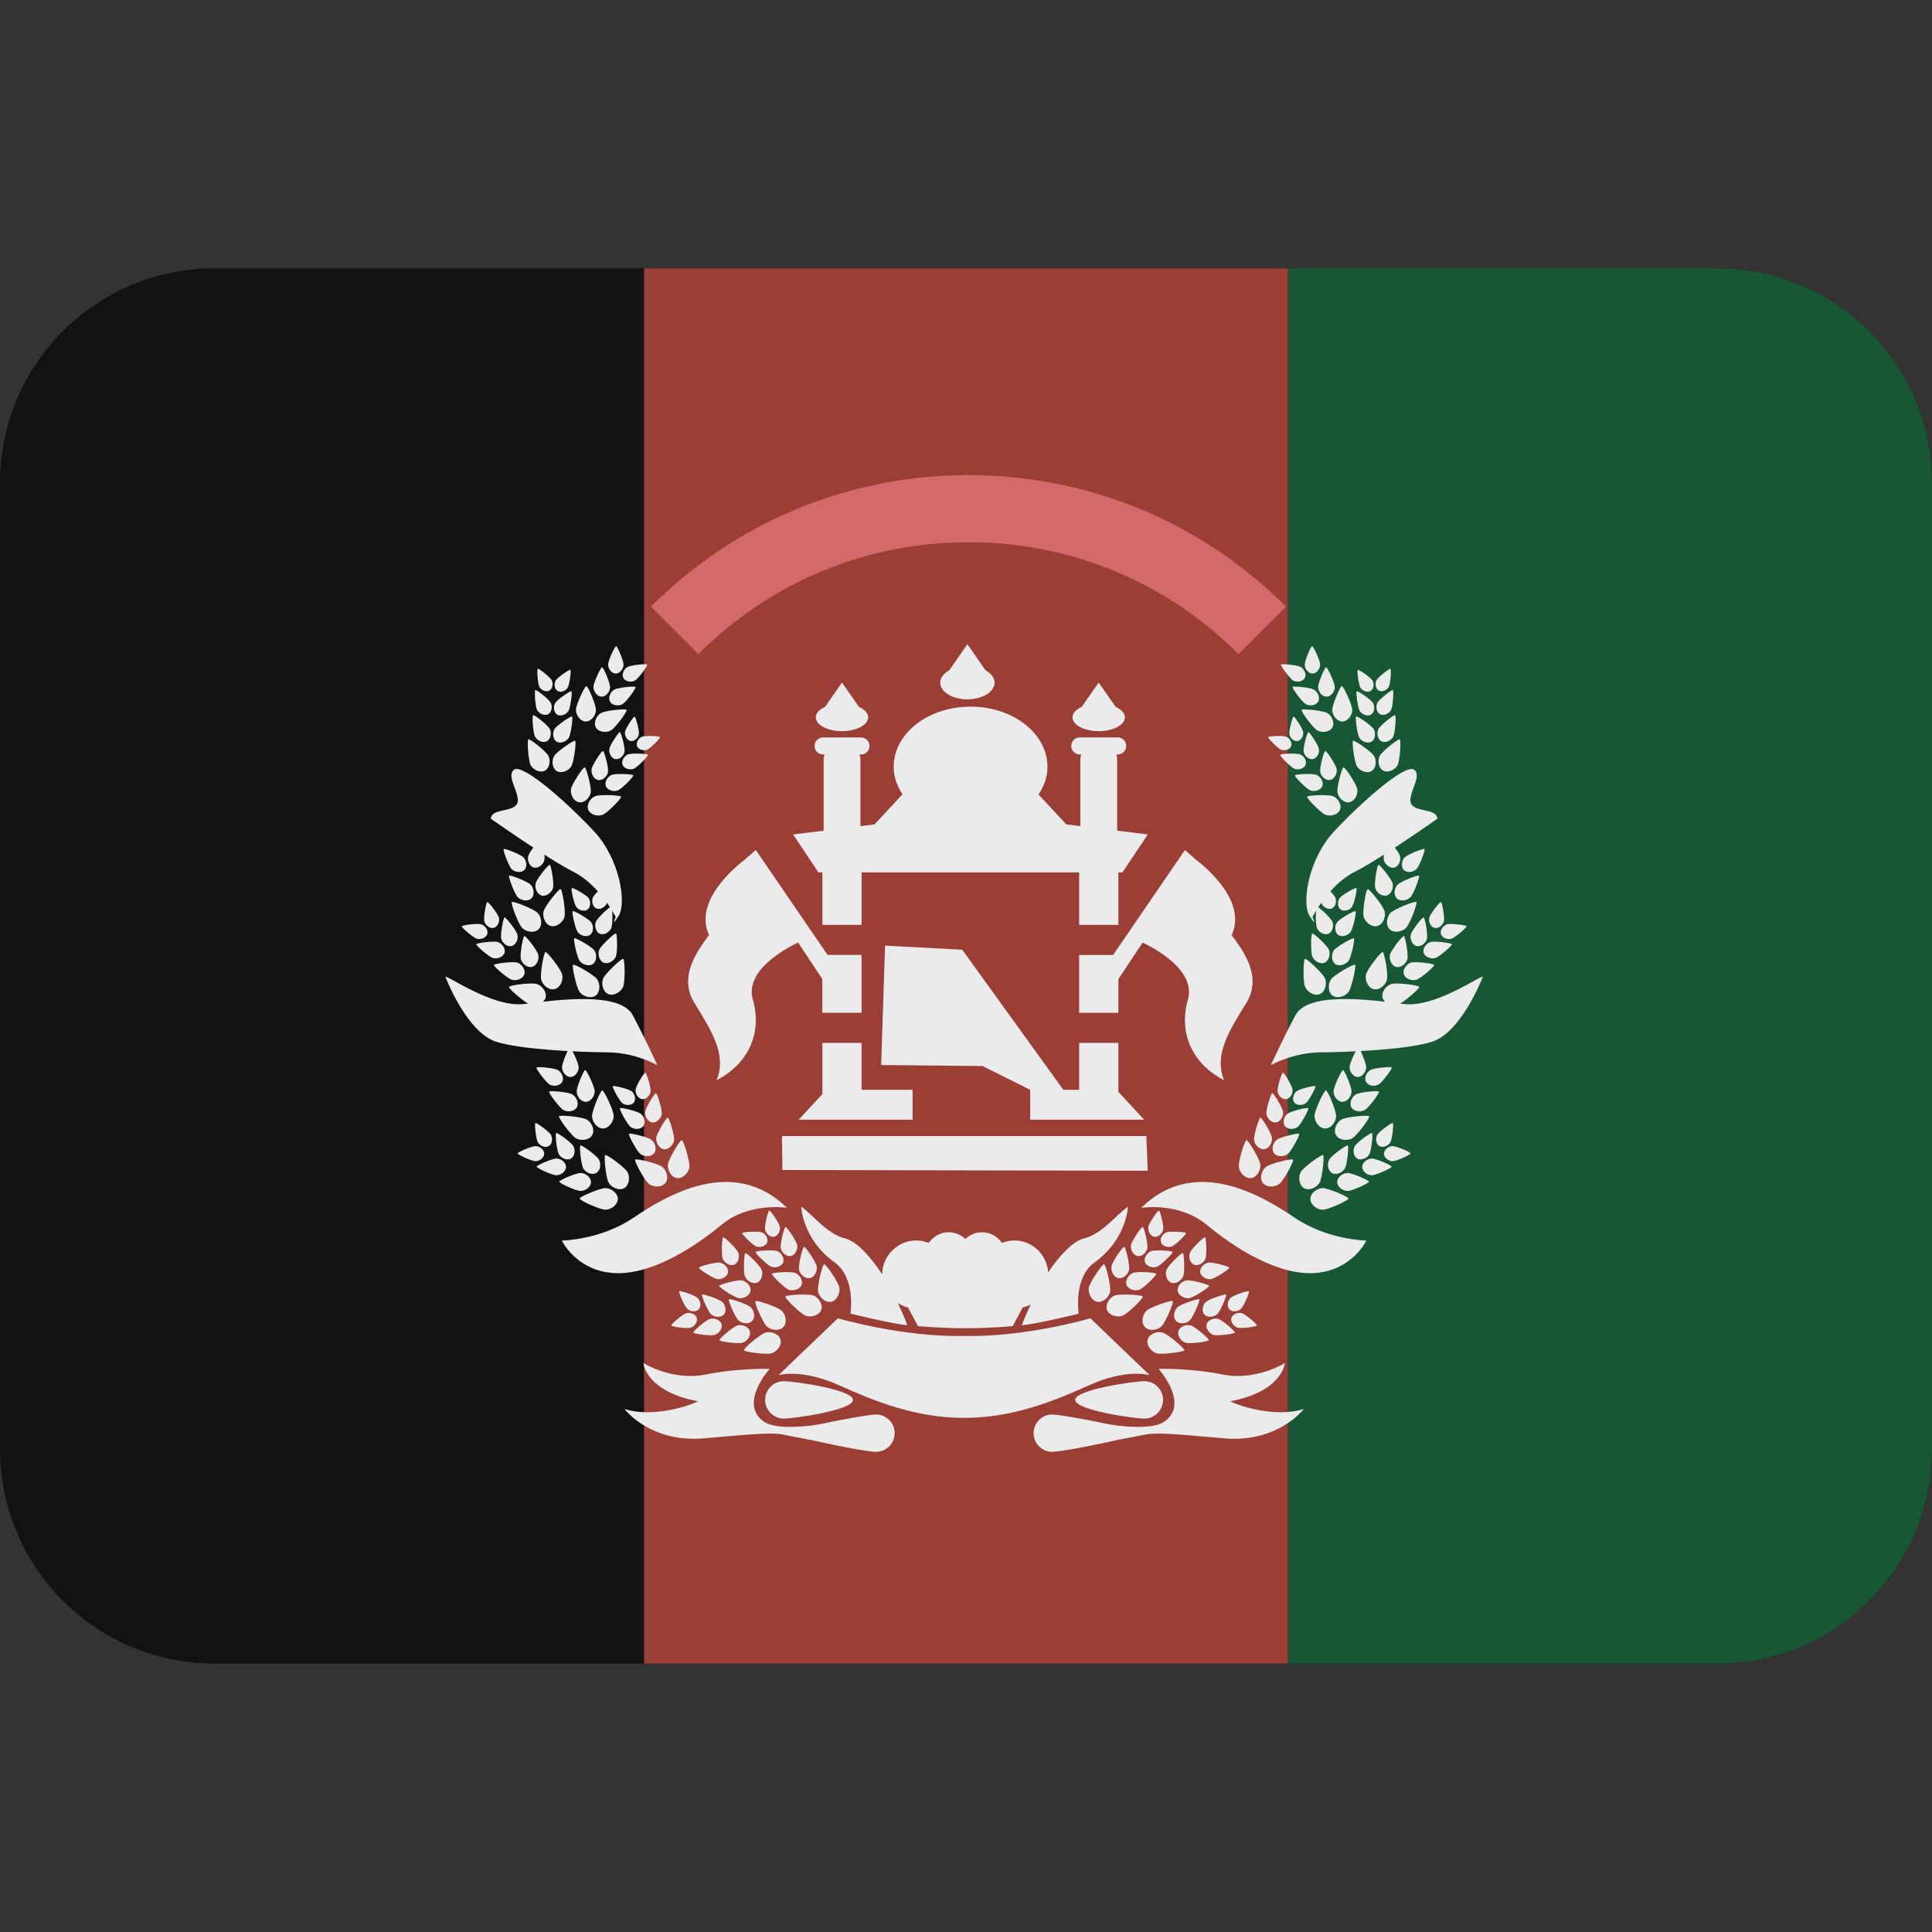 <ns0:svg xmlns:ns0="http://www.w3.org/2000/svg" viewBox="0 0 36 36"><ns0:rect x="0" y="0" width="36" height="36" fill="#333333" stroke="none"/><ns0:path fill="#121212" d="M36 26.999c0 2.209-1.791 4-4 4H4c-2.209 0-4-1.791-4-4v-18c0-2.209 1.791-4 4-4h28c2.209 0 4 1.791 4 4v18z" /><ns0:path fill="#185734" d="M32 4.999c2.209 0 4 1.791 4 4v18c0 2.209-1.791 4-4 4h-8v-26h8z" /><ns0:path fill="#9b3e36" d="M12 4.999h12v26H12z" /><ns0:path fill="#ebebeb" d="M22.048 23.783c-.032.08-.141.151-.227.117-.086-.034-.116-.161-.084-.241.032-.08.277-.319.303-.309.026.01.04.353.008.433zm.061.075c-.085.014-.179.104-.164.196.015.091.131.149.217.135.085-.014.372-.201.368-.228-.005-.027-.336-.116-.421-.103zm.352-.401c-.03.074-.131.14-.21.109s-.108-.149-.078-.224.257-.296.281-.287.036.328.007.402zm.056.07c-.079.013-.166.097-.152.182.014.085.122.138.201.125s.345-.186.341-.212-.311-.107-.39-.095zm-1.831.538c-.019.102-.13.212-.24.192-.109-.02-.175-.162-.157-.264.019-.102.251-.442.284-.436s.131.406.113.508zm.089.074c-.097.036-.186.166-.147.27.039.104.19.144.288.108.097-.036.391-.325.379-.357-.012-.031-.423-.057-.52-.021zm.265-.483c-.015.085-.108.176-.199.16s-.146-.135-.13-.22c.015-.085.209-.368.236-.363s.109.338.093.423zm.074.062c-.081.03-.154.138-.122.224s.158.12.239.09.325-.271.315-.297c-.009-.025-.351-.047-.432-.017zm.266-.462c-.014.079-.1.163-.185.148-.084-.015-.135-.125-.121-.204.014-.079.194-.341.219-.337.025.005.101.314.087.393zm.069.057c-.075.028-.143.128-.113.208.03.08.147.111.222.083s.301-.251.293-.275-.327-.044-.402-.016zm.225-.402c-.013.071-.091.148-.167.134-.076-.014-.122-.113-.109-.184.013-.071.175-.309.198-.304.022.003.091.283.078.354zm.062.052c-.068.025-.13.115-.102.188.027.073.133.1.201.075.068-.025.273-.227.265-.249s-.296-.039-.364-.014zm-.097 1.755c-.076.07-.231.091-.307.009-.076-.082-.043-.235.033-.305s.467-.202.489-.178-.139.404-.215.474zm.026.113c-.1-.029-.248.021-.279.127-.032.107.066.229.165.259.1.029.508-.025.517-.057.01-.031-.303-.299-.403-.329zm.503-.226c-.063.059-.192.076-.255.008s-.036-.195.028-.254c.063-.059.388-.168.407-.148.018.02-.117.335-.18.394zm.022.094c-.083-.025-.206.017-.232.106-.026.089.054.191.137.215.083.025.422-.021.43-.047.008-.027-.253-.25-.335-.274zm.49-.21c-.059.054-.178.07-.237.007-.058-.063-.033-.181.026-.235s.36-.156.377-.137c.018.018-.107.31-.166.365zm.021.087c-.077-.023-.191.016-.216.098-.024.082.051.177.127.2.077.023.392-.019.399-.044s-.234-.231-.31-.254zm.421-.186c-.053.049-.161.064-.214.007-.053-.057-.03-.164.023-.213.053-.049.326-.141.341-.124.016.017-.097.281-.15.33zm.019.079c-.069-.021-.173.014-.195.089-.022.074.046.16.115.181.069.021.354-.017.361-.04.006-.022-.212-.209-.281-.23zm.343-2.771c.013.103-.061.241-.172.254-.11.013-.215-.103-.228-.206s.109-.497.142-.501c.033-.004.245.35.258.453zm.107.044c-.082.063-.128.213-.06.301s.224.081.307.018c.082-.063.277-.427.257-.453-.022-.026-.422.071-.504.134zm.11-.54c.01.086-.051.2-.143.212-.092.011-.179-.085-.19-.171-.01-.086.091-.413.118-.417.028-.003.205.29.215.376zm.089.037c-.068.053-.107.177-.05.25.057.073.187.067.255.015.068-.053.23-.355.213-.377-.016-.021-.349.06-.418.112zm.117-.52c.01.079-.047.186-.133.196s-.166-.079-.176-.159c-.01-.079.084-.383.109-.386.026-.003.19.269.2.349zm.083.034c-.063.049-.099.164-.046.232s.173.063.236.014.214-.329.198-.349-.325.054-.388.103zm.095-.45c.009.072-.043.168-.12.178-.077.009-.15-.072-.159-.144-.009-.072.076-.347.099-.349.023-.004.172.243.18.315zm.075.031c-.057.044-.089.149-.042.21s.157.057.214.012c.057-.044.193-.298.179-.316-.014-.018-.293.049-.351.094zm.428 1.705c-.052.09-.194.156-.29.1-.096-.056-.11-.212-.059-.301.052-.09.386-.332.414-.315s-.013.426-.065.516zm.058.1c-.104.001-.231.093-.229.204s.131.2.234.198c.104-.001.478-.174.477-.208.001-.032-.378-.195-.482-.194zm.413-.365c-.043.075-.161.129-.241.083s-.092-.176-.049-.251.321-.276.345-.262-.011.355-.055.43zm.049.083c-.086.001-.192.078-.191.17s.109.166.195.165.397-.145.397-.173c0-.027-.315-.163-.401-.162zm.406-.346c-.04.069-.15.12-.224.077-.074-.043-.085-.163-.045-.232s.297-.256.32-.243-.011.329-.051.398zm.046.077c-.08.001-.178.072-.177.158s.101.154.181.153c.08-.001.368-.135.368-.16s-.292-.152-.372-.151zm.347-.302c-.036.063-.135.109-.203.07-.067-.039-.077-.148-.041-.21s.269-.231.289-.22c.021.011-.009.297-.045.36zm.041.07c-.072.001-.161.065-.16.143.001.078.091.139.164.138s.333-.122.333-.145c0-.023-.264-.137-.337-.136zm-1.051-.555c-.002.104-.096.23-.207.227-.111-.003-.198-.133-.196-.236s.179-.476.212-.475c.034 0 .194.38.191.484zm.1.06c-.09.051-.158.192-.103.289s.21.113.301.062.335-.382.319-.411-.427.009-.517.06zm.187-.519c-.002.086-.079.191-.172.189s-.165-.11-.163-.197c.002-.086.149-.396.177-.395.027.001.16.317.158.403zm.082.05c-.075.042-.131.16-.086.241.045.081.175.094.25.051.075-.042.279-.318.265-.342-.012-.025-.353.007-.429.05zm.191-.499c-.002.08-.074.177-.159.175-.086-.002-.153-.102-.151-.182.002-.08.138-.367.164-.367.025.001.148.294.146.374zm.077.046c-.07.039-.122.148-.079.223s.162.087.232.047.259-.295.246-.317c-.013-.022-.33.008-.399.047zm-.845-1.708c.041.096.007.249-.095.292s-.235-.039-.276-.135-.033-.508-.002-.521c.031-.012.333.269.373.364zm.115.014c-.061.084-.064.24.025.306.09.066.238.016.299-.068s.148-.486.122-.506-.384.184-.446.268zm-.043-.55c.034.079.006.207-.079.243-.085.036-.196-.033-.229-.112s-.027-.422-.002-.433c.026-.011.277.223.31.302zm.096.011c-.051.07-.054.2.021.255.075.055.198.013.249-.056.051-.07.123-.405.101-.421s-.32.153-.371.222zm-.031-.532c.031.074.006.192-.073.225s-.182-.03-.213-.104-.025-.391-.001-.401c.023-.01.256.206.287.28zm.089.01c-.047.065-.05.185.019.236.069.051.184.012.231-.052.047-.065.114-.375.094-.39-.021-.016-.297.142-.344.206zm-.033-.46c.028.067.005.173-.066.204-.071.03-.164-.027-.193-.094-.028-.067-.023-.354-.001-.363.022-.009.232.187.26.253zm.081.01c-.043.058-.045.168.018.214s.166.011.209-.047.104-.339.085-.353c-.019-.015-.269.127-.312.186zm.881 1.521c-.025.101-.144.203-.251.176s-.165-.173-.139-.274c.025-.101.279-.425.311-.417.032.008.104.414.079.515zm.084.08c-.099.03-.196.153-.164.26.032.107.181.156.28.126.099-.03.411-.3.401-.331-.008-.033-.417-.085-.517-.055zm.297-.465c-.021.084-.119.169-.209.147s-.137-.144-.116-.228c.021-.084.232-.354.259-.347.026.007.086.344.066.428zm.069.066c-.083.025-.163.127-.136.216.027.089.15.13.233.105s.342-.249.334-.276c-.008-.026-.348-.069-.431-.045zm.295-.444c-.019.078-.111.157-.194.136-.083-.021-.127-.133-.108-.211.019-.078.215-.328.24-.322s.082.319.062.397zm.065.062c-.077.023-.151.118-.126.2.025.082.139.12.216.097.077-.023.317-.231.31-.256-.008-.024-.323-.065-.4-.041zm.251-.387c-.018.07-.1.142-.175.123-.075-.019-.115-.121-.097-.191.018-.07.195-.297.217-.291.022.005.072.289.055.359zm.059.056c-.069.021-.137.107-.114.181.022.074.126.109.195.088s.287-.209.28-.231c-.007-.023-.292-.059-.361-.038zM25.8 16.98c.026.1-.028.247-.136.275-.108.028-.227-.073-.254-.173-.026-.1.041-.507.073-.515s.291.312.317.413zm.112.029c-.073.074-.098.228-.019.306.079.078.233.05.306-.024.073-.074.217-.46.193-.483-.023-.023-.407.128-.48.201zm.037-.55c.022.084-.024.205-.113.229-.089.023-.189-.06-.211-.144-.022-.084.034-.422.061-.429.026-.006.241.261.263.344zm.093.025c-.061.062-.082.19-.016.255s.194.042.255-.02.18-.383.161-.402-.339.106-.4.167zm.046-.531c.02.077-.022.191-.105.212-.083.022-.175-.056-.196-.134-.02-.077.032-.391.056-.398.025-.006.224.242.245.32zm.086.023c-.056.057-.076.176-.015.236s.18.039.236-.018c.056-.057.167-.355.149-.373-.018-.018-.314.098-.37.155zm-1.336-1.141c.09.035.169.157.131.253s-.179.13-.268.095c-.09-.035-.357-.308-.345-.337.011-.029.392-.046.482-.011zm.084-.068c.015.095.117.199.219.182.102-.017.165-.147.15-.242-.015-.095-.225-.414-.256-.409-.031.005-.129.374-.113.469zm-.392-.328c.074.029.141.13.109.21-.031.08-.149.108-.223.079-.074-.029-.297-.256-.287-.28.009-.024.327-.039.401-.009zm.07-.056c.013.079.097.165.182.151.085-.014.137-.122.125-.201s-.187-.344-.213-.34c-.026.004-.107.311-.094.39zm-.373-.326c.069.027.131.121.101.195s-.138.1-.207.073-.275-.238-.266-.26c.009-.022.303-.035.372-.008zm.065-.052c.012.073.09.153.169.14.079-.013.127-.113.116-.187-.012-.073-.174-.319-.197-.316-.025.005-.1.29-.088.363zm-.325-.277c.062.025.118.109.092.176-.026.067-.125.091-.187.066s-.249-.215-.241-.235.273-.032.336-.007zm.058-.047c.011.066.082.139.153.127.071-.012.115-.103.105-.169-.011-.066-.157-.289-.178-.286-.022.004-.09.262-.08.328zm1.579.405c.05.082.041.227-.047.281-.088.054-.221-.004-.271-.086-.05-.082-.1-.461-.073-.477s.34.2.391.282zm.107-.003c-.045.085-.026.229.065.277.091.048.22-.018.265-.103s.069-.466.042-.481c-.027-.015-.327.221-.372.307zm-.115-.498c.042.068.034.189-.039.234s-.184-.003-.226-.071c-.042-.068-.083-.383-.061-.397.022-.014.284.165.326.234zm.09-.003c-.037.071-.022.191.054.23.076.04.183-.015.221-.086.037-.071.057-.388.035-.4-.023-.012-.273.185-.31.256zm-.103-.484c.039.063.032.175-.036.217-.068.042-.171-.003-.209-.066-.039-.063-.077-.355-.057-.368s.263.153.302.217zm.083-.003c-.035.066-.02.177.05.214.07.037.17-.014.205-.08.035-.066.053-.36.032-.371s-.252.171-.287.237zm-.093-.417c.035.057.029.158-.033.196-.061.038-.154-.002-.189-.06-.035-.057-.07-.322-.051-.333.018-.011.238.14.273.197zm.075-.002c-.031.059-.018.16.046.193s.154-.013.185-.072.048-.325.029-.335-.228.154-.26.214zm-.916.611c.084.048.145.179.094.269-.051.089-.196.103-.279.055-.084-.048-.309-.356-.293-.383.014-.027.394.011.478.059zm.092-.055c.002.096.087.213.19.212.103-.002.185-.122.183-.218-.002-.096-.163-.442-.194-.442-.03.001-.18.352-.179.448zm-.34-.381c.069.04.121.149.078.224-.042.074-.162.085-.232.045-.069-.04-.257-.296-.244-.319.013-.022.329.01.398.05zm.077-.046c.001.08.072.178.158.176.086-.001.154-.101.152-.181-.001-.08-.136-.368-.161-.367-.025 0-.15.292-.149.372zm-.322-.375c.064.037.112.138.072.207-.04.069-.151.08-.215.043-.064-.037-.238-.275-.226-.296.012-.021.305.009.369.046zm.072-.043c.001.074.067.165.147.163.08-.001.142-.094.141-.168s-.126-.341-.15-.341-.139.272-.138.346z" /><ns0:path fill="#ebebeb" d="M25.46 23.116s-.716-.008-1.328-.421c-.612-.413-1.865-1.173-2.868-.188 0 0 .7-.118 1.226.319.526.438 1.341.951 2.027.894.686-.056.943-.604.943-.604z" /><ns0:path fill="#d46a67" d="M13.013 12.188l-.884-.884c1.581-1.581 3.682-2.451 5.917-2.451s4.336.871 5.917 2.451l-.885.884c-1.344-1.344-3.131-2.085-5.032-2.085s-3.689.741-5.033 2.085z" /><ns0:path fill="#ebebeb" d="M14.579 21.801l-.008-.632h6.789l.027.646z" /><ns0:g fill="#ebebeb"><ns0:path d="M21.387 15.549l-.57-.071v-1.335c0-.03-.01-.057-.017-.085h.027c.087 0 .159-.071.159-.159 0-.087-.071-.159-.159-.159h-.707c-.087 0-.159.071-.159.159 0 .087.071.159.159.159h.027c-.007.028-.017.055-.017.085v1.25l-.261-.032-.518-.557c.103-.155.167-.328.167-.515 0-.62-.641-1.122-1.433-1.122s-1.433.502-1.433 1.122c0 .185.063.358.164.512l-.521.561-.262.032v-1.25c0-.03-.01-.057-.017-.085h.027c.087 0 .159-.071.159-.159 0-.087-.071-.159-.159-.159h-.706c-.087 0-.159.071-.159.159 0 .087.071.159.159.159h.027c-.007.028-.017.055-.017.085v1.335l-.569.07.472.707h.074v.978h.731v-.978h4.053v.978h.731v-.978h.076l.472-.707z" /><ns0:path d="M20.473 13.624c.27 0 .488-.116.488-.259 0-.078-.069-.146-.173-.194l-.316-.453-.315.453c-.104.047-.173.115-.173.194.001.143.22.259.489.259zm-2.447-.593c.28 0 .507-.14.507-.312 0-.092-.067-.172-.169-.229l-.338-.486-.338.486c-.102.057-.169.138-.169.229 0 .172.227.312.507.312zm-2.337.593c.27 0 .488-.116.488-.259 0-.078-.069-.146-.173-.194l-.315-.453-.315.453c-.104.047-.173.115-.173.194 0 .143.218.259.488.259z" /></ns0:g><ns0:g fill="#ebebeb"><ns0:path d="M21.32 20.864l-.481-.52v-.911h-.731v.874h-.294l-1.884-2.61-1.438-.077-.073 2.225 1.889.019.888.443v.557z" /><ns0:path d="M16.054 19.433h-.73v.954l-.442.477h2.123v-.557h-.951zm-1.971-3.595l-.224.196s-.969.706-.647 1.388c-.18.251-.588.753-.275 1.263.314.51.612.965.416 1.443.588-.306.855-.871.674-1.506-.151-.533.597-.941.844-1.06l.452.682v.628h.731v-1.078h-.633l-1.338-1.956zm8.867 1.585c.322-.682-.647-1.388-.647-1.388l-.224-.196-1.338 1.956h-.633v1.078h.731v-.628l.452-.682c.246.118.995.526.844 1.06-.18.635.086 1.2.674 1.506-.196-.478.102-.933.416-1.443.313-.51-.095-1.012-.275-1.263z" /></ns0:g><ns0:path fill="#ebebeb" d="M21.672 26.085c0 .192-.156.348-.348.348-.192 0-1.289-.156-1.289-.348 0-.192 1.097-.348 1.289-.348.193 0 .348.156.348.348z" /><ns0:path fill="#ebebeb" d="M22.922 26.111c.98-.183 1.019-.713 1.019-.713s-.533.339-1.16.214-1.193-.105-1.193-.105.597.662.095.991c-.222.146-.837.084-1.105.025-.268-.059-.845-.166-.971-.166-.192 0-.348.156-.348.348 0 .192.156.348.348.348.128 0 .698-.106.995-.174s.505-.1.728-.146c.267-.055.824.016 1.522.071.698.055 1.208-.267 1.443-.549-.495.157-1.146-.031-1.373-.144zm4.706-7.901c.039-.095-.856.573-1.467.498-.611-.075-1.785-.242-2.025.214-.241.455-.456.927-.456.927s.407-.237.934-.24c.529-.003 1.64-.054 2.077-.2.439-.147.781-.824.937-1.199zm-.845-2.954c-.011-.199-.407-.115-.489-.28-.081-.165.222-.516.054-.635-.167-.119-1.019.644-1.493 1.155-.474.512-.606 1.329-.453 1.57.151.241.054.021.054.021s.3-.595.781-.838c.481-.242 1.546-.993 1.546-.993zm-12.902 8.527c.032.08.141.151.227.117.086-.034.116-.161.084-.241-.032-.08-.277-.319-.303-.309s-.04.353-.008.433zm-.06.075c.085.014.179.104.164.196-.015.091-.131.149-.217.135s-.372-.201-.368-.228c.005-.027.336-.116.421-.103zm-.352-.401c.03.074.131.14.21.109s.108-.149.078-.224-.257-.296-.281-.287-.037.328-.007.402zm-.056.07c.079.013.166.097.152.182-.014.085-.122.138-.201.125-.079-.013-.345-.186-.341-.212s.311-.107.39-.095zm1.831.538c.019.102.13.212.24.192.109-.02.175-.162.157-.264-.019-.102-.251-.442-.284-.436s-.132.406-.113.508zm-.089.074c.097.036.186.166.147.27-.039.104-.19.144-.288.108-.097-.036-.391-.325-.379-.357.011-.031.423-.057.52-.021zm-.266-.483c.015.085.108.176.199.16.091-.017.146-.135.13-.22-.015-.085-.209-.368-.236-.363s-.108.338-.093.423zm-.074.062c.081.03.154.138.122.224s-.158.12-.239.09-.325-.271-.315-.297c.009-.025.351-.047.432-.017zm-.266-.462c.014.079.1.163.185.148.084-.015.135-.125.121-.204s-.194-.341-.219-.337c-.025.005-.101.314-.087.393zm-.068.057c.075.028.143.128.113.208s-.147.111-.222.083-.301-.251-.293-.275c.01-.024.327-.044.402-.016zm-.225-.402c.013.071.091.148.167.134.076-.014.122-.113.109-.184s-.175-.309-.198-.304c-.023.003-.091.283-.078.354zm-.063.052c.068.025.13.115.102.188-.027.073-.133.1-.201.075-.068-.025-.273-.227-.265-.249.01-.021.297-.039.364-.014zm.098 1.755c.076.07.231.091.307.009.076-.082.043-.235-.033-.305s-.467-.202-.489-.178c-.024.025.138.404.215.474zm-.027.113c.1-.029.248.021.279.127.032.107-.066.229-.165.259-.1.029-.508-.025-.517-.057s.304-.299.403-.329zm-.502-.226c.063.059.192.076.255.008s.036-.195-.028-.254c-.063-.059-.388-.168-.407-.148-.019.02.116.335.18.394zm-.022.094c.083-.025.206.017.232.106s-.054.191-.137.215c-.083.025-.422-.021-.43-.047-.008-.027.252-.25.335-.274zm-.491-.21c.059.054.178.07.237.007.058-.063.033-.181-.026-.235s-.36-.156-.377-.137c-.018.018.107.31.166.365zm-.02.087c.077-.023.191.016.216.098.024.082-.051.177-.127.2-.077.023-.392-.019-.399-.044s.233-.231.31-.254zm-.422-.186c.053.049.161.064.214.007.053-.057.03-.164-.023-.213-.053-.049-.326-.141-.341-.124-.016.017.097.281.15.33zm-.018.079c.069-.021.173.014.195.089.022.074-.046.16-.115.181s-.354-.017-.361-.04c-.007-.022.211-.209.281-.23zm-.343-2.771c-.013.103.061.241.172.254.11.013.215-.103.228-.206s-.109-.497-.142-.501c-.033-.004-.246.35-.258.453zm-.107.044c.082.063.128.213.06.301s-.224.081-.307.018c-.082-.063-.277-.427-.257-.453.021-.026.421.071.504.134zm-.111-.54c-.01.086.051.2.143.212.092.011.179-.085.19-.171.01-.086-.091-.413-.118-.417-.028-.003-.204.29-.215.376zm-.089.037c.068.053.107.177.05.25-.057.073-.187.067-.255.015-.068-.053-.23-.355-.213-.377.017-.021.35.06.418.112zm-.117-.52c-.01.079.047.186.133.196s.166-.079.176-.159c.01-.079-.084-.383-.109-.386s-.19.269-.2.349zm-.082.034c.063.049.099.164.046.232-.052.068-.173.063-.236.014s-.214-.329-.198-.349.324.054.388.103zm-.096-.45c-.009.072.043.168.12.178.077.009.15-.072.159-.144.009-.072-.076-.347-.099-.349-.023-.004-.171.243-.18.315zm-.075.031c.057.044.089.149.042.21-.047.061-.157.057-.214.012-.057-.044-.193-.298-.179-.316.014-.018.294.049.351.094zm-.427 1.705c.052.09.194.156.29.1.096-.056.11-.212.059-.301s-.386-.332-.414-.315.013.426.065.516zm-.059.1c.104.001.231.093.229.204s-.131.2-.234.198c-.104-.001-.478-.174-.477-.208 0-.032.378-.195.482-.194zm-.413-.365c.043.075.161.129.241.083s.092-.176.049-.251c-.043-.075-.321-.276-.345-.262-.023.014.012.355.055.43zm-.049.083c.086.001.192.078.191.17-.001.093-.109.166-.195.165-.086-.001-.397-.145-.397-.173 0-.027.315-.163.401-.162zm-.406-.346c.04.069.15.12.224.077.074-.043.085-.163.045-.232-.04-.069-.297-.256-.32-.243s.011.329.051.398zm-.045.077c.08.001.178.072.177.158-.001.086-.101.154-.181.153-.08-.001-.368-.135-.368-.16s.292-.152.372-.151zm-.348-.302c.036.063.135.109.203.07.067-.039.077-.148.041-.21s-.269-.231-.289-.22c-.021.011.009.297.045.36zm-.041.07c.072.001.161.065.16.143-.001.078-.091.139-.164.138s-.333-.122-.333-.145c.001-.023.265-.137.337-.136zm1.051-.555c.002.104.096.23.207.227s.198-.133.196-.236-.179-.476-.212-.475c-.034 0-.193.38-.191.484zm-.099.06c.09.051.158.192.103.289s-.21.113-.301.062c-.09-.051-.335-.382-.319-.411.016-.03.426.009.517.06zm-.187-.519c.002.086.079.191.172.189s.165-.11.163-.197c-.002-.086-.149-.396-.177-.395-.028.001-.16.317-.158.403zm-.083.05c.075.042.131.16.086.241-.045.081-.175.094-.25.051s-.279-.318-.265-.342c.013-.025.354.007.429.05zm-.19-.499c.002.08.074.177.159.175.086-.002.153-.102.151-.182s-.138-.367-.164-.367c-.025.001-.148.294-.146.374zm-.077.046c.07.039.122.148.079.223s-.162.087-.232.047c-.07-.039-.259-.295-.246-.317.013-.022.329.008.399.047zm.844-1.708c-.041.096-.007.249.095.292s.235-.039.276-.135c.041-.096.033-.508.002-.521-.031-.012-.332.269-.373.364zm-.115.014c.061.084.064.24-.025.306-.09.066-.238.016-.3-.068-.061-.084-.148-.486-.122-.506s.386.184.447.268zm.043-.55c-.034.079-.006.207.079.243.085.036.196-.033.229-.112s.027-.422.002-.433c-.025-.011-.276.223-.31.302zm-.096.011c.051.07.054.2-.021.255-.075.055-.198.013-.249-.056-.051-.07-.123-.405-.101-.421.022-.017.32.153.371.222zm.032-.532c-.031.074-.006.192.073.225s.182-.03.213-.104.025-.391.001-.401c-.023-.01-.256.206-.287.28zm-.089.01c.047.065.05.185-.019.236-.069.051-.184.012-.231-.052-.047-.065-.114-.375-.094-.39.02-.016.296.142.344.206zm.032-.46c-.028.067-.005.173.066.204.071.03.164-.027.193-.094.028-.067.023-.354.001-.363-.021-.009-.232.187-.26.253zm-.081.01c.043.058.045.168-.018.214-.063.046-.166.011-.209-.047s-.104-.339-.085-.353c.02-.015.27.127.312.186zm-.881 1.521c.025.101.144.203.251.176.108-.027.165-.173.139-.274-.025-.101-.279-.425-.311-.417s-.104.414-.079.515zm-.084.08c.099.03.196.153.164.26-.032.107-.181.156-.28.126s-.411-.3-.401-.331c.009-.033.418-.085.517-.055zm-.296-.465c.021.084.119.169.209.147.09-.022.137-.144.116-.228-.021-.084-.232-.354-.259-.347-.027.007-.087.344-.066.428zm-.07.066c.083.025.163.127.136.216-.027.089-.15.13-.233.105s-.342-.249-.334-.276c.008-.026.348-.069.431-.045zm-.295-.444c.019.078.111.157.194.136.083-.021.127-.133.108-.211-.019-.078-.215-.328-.24-.322s-.081.319-.062.397zm-.065.062c.077.023.151.118.126.2-.025.082-.139.12-.216.097-.077-.023-.317-.231-.31-.256.008-.024.323-.065.4-.041zm-.25-.387c.018.07.1.142.175.123.075-.019.115-.121.097-.191-.018-.07-.195-.297-.217-.291-.023.005-.073.289-.055.359zm-.059.056c.069.021.137.107.114.181-.022.074-.126.109-.195.088-.069-.021-.287-.209-.28-.231.006-.023.291-.059.361-.038zm1.163-.243c-.026.1.028.247.136.275s.227-.073.254-.173c.026-.1-.041-.507-.073-.515-.032-.009-.29.312-.317.413zm-.112.029c.073.074.098.228.019.306s-.233.05-.306-.024-.217-.46-.193-.483c.024-.023.407.128.48.201zm-.036-.55c-.022.084.024.205.113.229.089.023.189-.06.211-.144.022-.084-.034-.422-.061-.429s-.242.261-.263.344zm-.094.025c.061.062.082.19.016.255s-.194.042-.255-.02-.18-.383-.161-.402.34.106.4.167zm-.045-.531c-.02.077.022.191.105.212.083.022.175-.056.196-.134.02-.077-.032-.391-.056-.398-.026-.006-.225.242-.245.32zm-.087.023c.056.057.076.176.015.236s-.18.039-.236-.018c-.056-.057-.167-.355-.149-.373.018-.018.314.098.37.155zm1.337-1.141c-.09.035-.169.157-.131.253s.179.13.268.095.357-.308.345-.337c-.011-.029-.393-.046-.482-.011zm-.084-.068c-.015.095-.117.199-.219.182-.102-.017-.165-.147-.15-.242.015-.095.225-.414.256-.409.03.005.128.374.113.469zm.391-.328c-.074.029-.141.13-.109.21.031.08.149.108.223.079.074-.029.297-.256.287-.28-.009-.024-.326-.039-.401-.009zm-.069-.056c-.013.079-.097.165-.182.151-.085-.014-.137-.122-.125-.201.013-.079.187-.344.213-.34.025.004.106.311.094.39zm.372-.326c-.069.027-.131.121-.101.195s.138.1.207.073c.069-.027.275-.238.266-.26-.008-.022-.303-.035-.372-.008zm-.064-.052c-.012.073-.09.153-.169.14-.079-.013-.127-.113-.116-.187.012-.073.174-.319.197-.316.024.005.1.29.088.363zm.325-.277c-.062.025-.118.109-.092.176.026.067.125.091.187.066s.249-.215.241-.235-.274-.032-.336-.007zm-.059-.047c-.011.066-.082.139-.153.127-.071-.012-.115-.103-.105-.169s.157-.289.178-.286c.023.004.091.262.08.328zm-1.578.405c-.05.082-.041.227.047.281.088.054.221-.004.271-.086.05-.082.1-.461.073-.477-.026-.016-.341.2-.391.282zm-.108-.003c.045.085.026.229-.065.277-.091.048-.22-.018-.265-.103s-.069-.466-.042-.481c.027-.015.327.221.372.307zm.115-.498c-.042.068-.034.189.039.234.073.045.184-.003.226-.071.042-.068.083-.383.061-.397-.022-.014-.284.165-.326.234zm-.089-.003c.037.071.022.191-.054.23-.076.04-.183-.015-.221-.086-.037-.071-.057-.388-.035-.4.023-.012.273.185.31.256zm.102-.484c-.039.063-.032.175.036.217.068.042.171-.003.209-.066.039-.063.077-.355.057-.368-.02-.013-.263.153-.302.217zm-.083-.003c.035.066.02.177-.05.214-.07.037-.17-.014-.205-.08-.035-.066-.053-.36-.032-.371.021-.011.253.171.287.237zm.093-.417c-.035.057-.029.158.033.196s.154-.002.189-.06.07-.322.051-.333c-.018-.011-.238.14-.273.197zm-.075-.002c.031.059.018.16-.046.193s-.154-.013-.185-.072-.048-.325-.029-.335c.019-.011.229.154.26.214zm.917.611c-.084.048-.145.179-.094.269.051.089.196.103.279.055.084-.048.309-.356.293-.383-.015-.027-.395.011-.478.059zm-.093-.055c-.002.096-.087.213-.19.212-.103-.002-.185-.122-.183-.218.002-.096.163-.442.194-.442.031.001.181.352.179.448zm.34-.381c-.069.04-.121.149-.078.224.043.074.163.086.232.046s.257-.296.244-.319c-.012-.023-.329.009-.398.049zm-.077-.046c-.001.08-.072.178-.158.176-.086-.001-.154-.101-.152-.181.001-.08.136-.368.161-.367.025 0 .15.292.149.372zm.322-.375c-.064.037-.112.138-.072.207.04.069.151.08.215.043.064-.037.238-.275.226-.296-.011-.021-.305.009-.369.046zm-.071-.043c-.001.074-.067.165-.147.163-.08-.001-.142-.094-.141-.168.001-.074.126-.341.15-.341s.139.272.138.346z" /><ns0:path fill="#ebebeb" d="M10.469 23.116s.716-.008 1.328-.421c.612-.413 1.865-1.173 2.868-.188 0 0-.7-.118-1.226.319-.526.438-1.341.951-2.027.894-.685-.056-.943-.604-.943-.604zm9.849 1.449s-1.2.353-2.353.329c-1.153.024-2.353-.329-2.353-.329l-1.106 1.059s.424-.129 1.129.188c.66.297 1.424.608 2.329.608s1.67-.311 2.329-.608c.706-.318 1.129-.188 1.129-.188l-1.104-1.059z" /><ns0:path fill="#ebebeb" d="M14.257 26.085c0 .192.156.348.348.348s1.289-.156 1.289-.348c0-.192-1.097-.348-1.289-.348s-.348.156-.348.348z" /><ns0:path fill="#ebebeb" d="M13.008 26.111c-.98-.183-1.019-.713-1.019-.713s.533.339 1.16.214 1.193-.105 1.193-.105-.597.662-.095.991c.222.146.837.084 1.105.025.268-.059.845-.166.971-.166.192 0 .348.156.348.348 0 .192-.156.348-.348.348-.128 0-.698-.106-.995-.174s-.505-.1-.728-.146c-.267-.055-.824.016-1.522.071-.698.055-1.208-.267-1.443-.549.494.157 1.145-.031 1.373-.144zM8.301 18.21c-.039-.095.856.573 1.467.498.611-.075 1.785-.242 2.025.214.241.455.456.927.456.927s-.407-.237-.934-.24c-.529-.003-1.64-.054-2.077-.2-.438-.147-.781-.824-.937-1.199zm.845-2.954c.011-.199.407-.115.489-.28s-.222-.516-.054-.635c.167-.119 1.019.644 1.493 1.155.474.512.606 1.329.453 1.57-.151.241-.054.021-.054.021s-.3-.595-.781-.838c-.481-.242-1.546-.993-1.546-.993zm11.054 7.82c-.196.048-.44.292-.669.633-.024-.332-.294-.595-.631-.595-.081 0-.157.019-.229.046-.084-.118-.215-.199-.371-.199-.121 0-.229.049-.312.125-.083-.076-.191-.125-.312-.125-.156 0-.287.082-.371.199-.071-.028-.148-.046-.229-.046-.35 0-.633.282-.638.631-.236-.359-.488-.619-.691-.668-.335-.082-.594-.435-.818-.594 0 0 .021.607.624 1.041.4.288.294.953.294.953s.729.182 1.059.218c-.05-.147-.115-.281-.177-.416.058.039.121.067.19.085l.186.347s.428.039.881.039.884-.039.884-.039l.186-.347c.053-.014.103-.031.15-.057-.058.127-.118.252-.165.389.329-.035 1.059-.218 1.059-.218s-.106-.665.294-.953c.602-.434.624-1.041.624-1.041-.224.157-.483.51-.818.592z" /></ns0:svg>